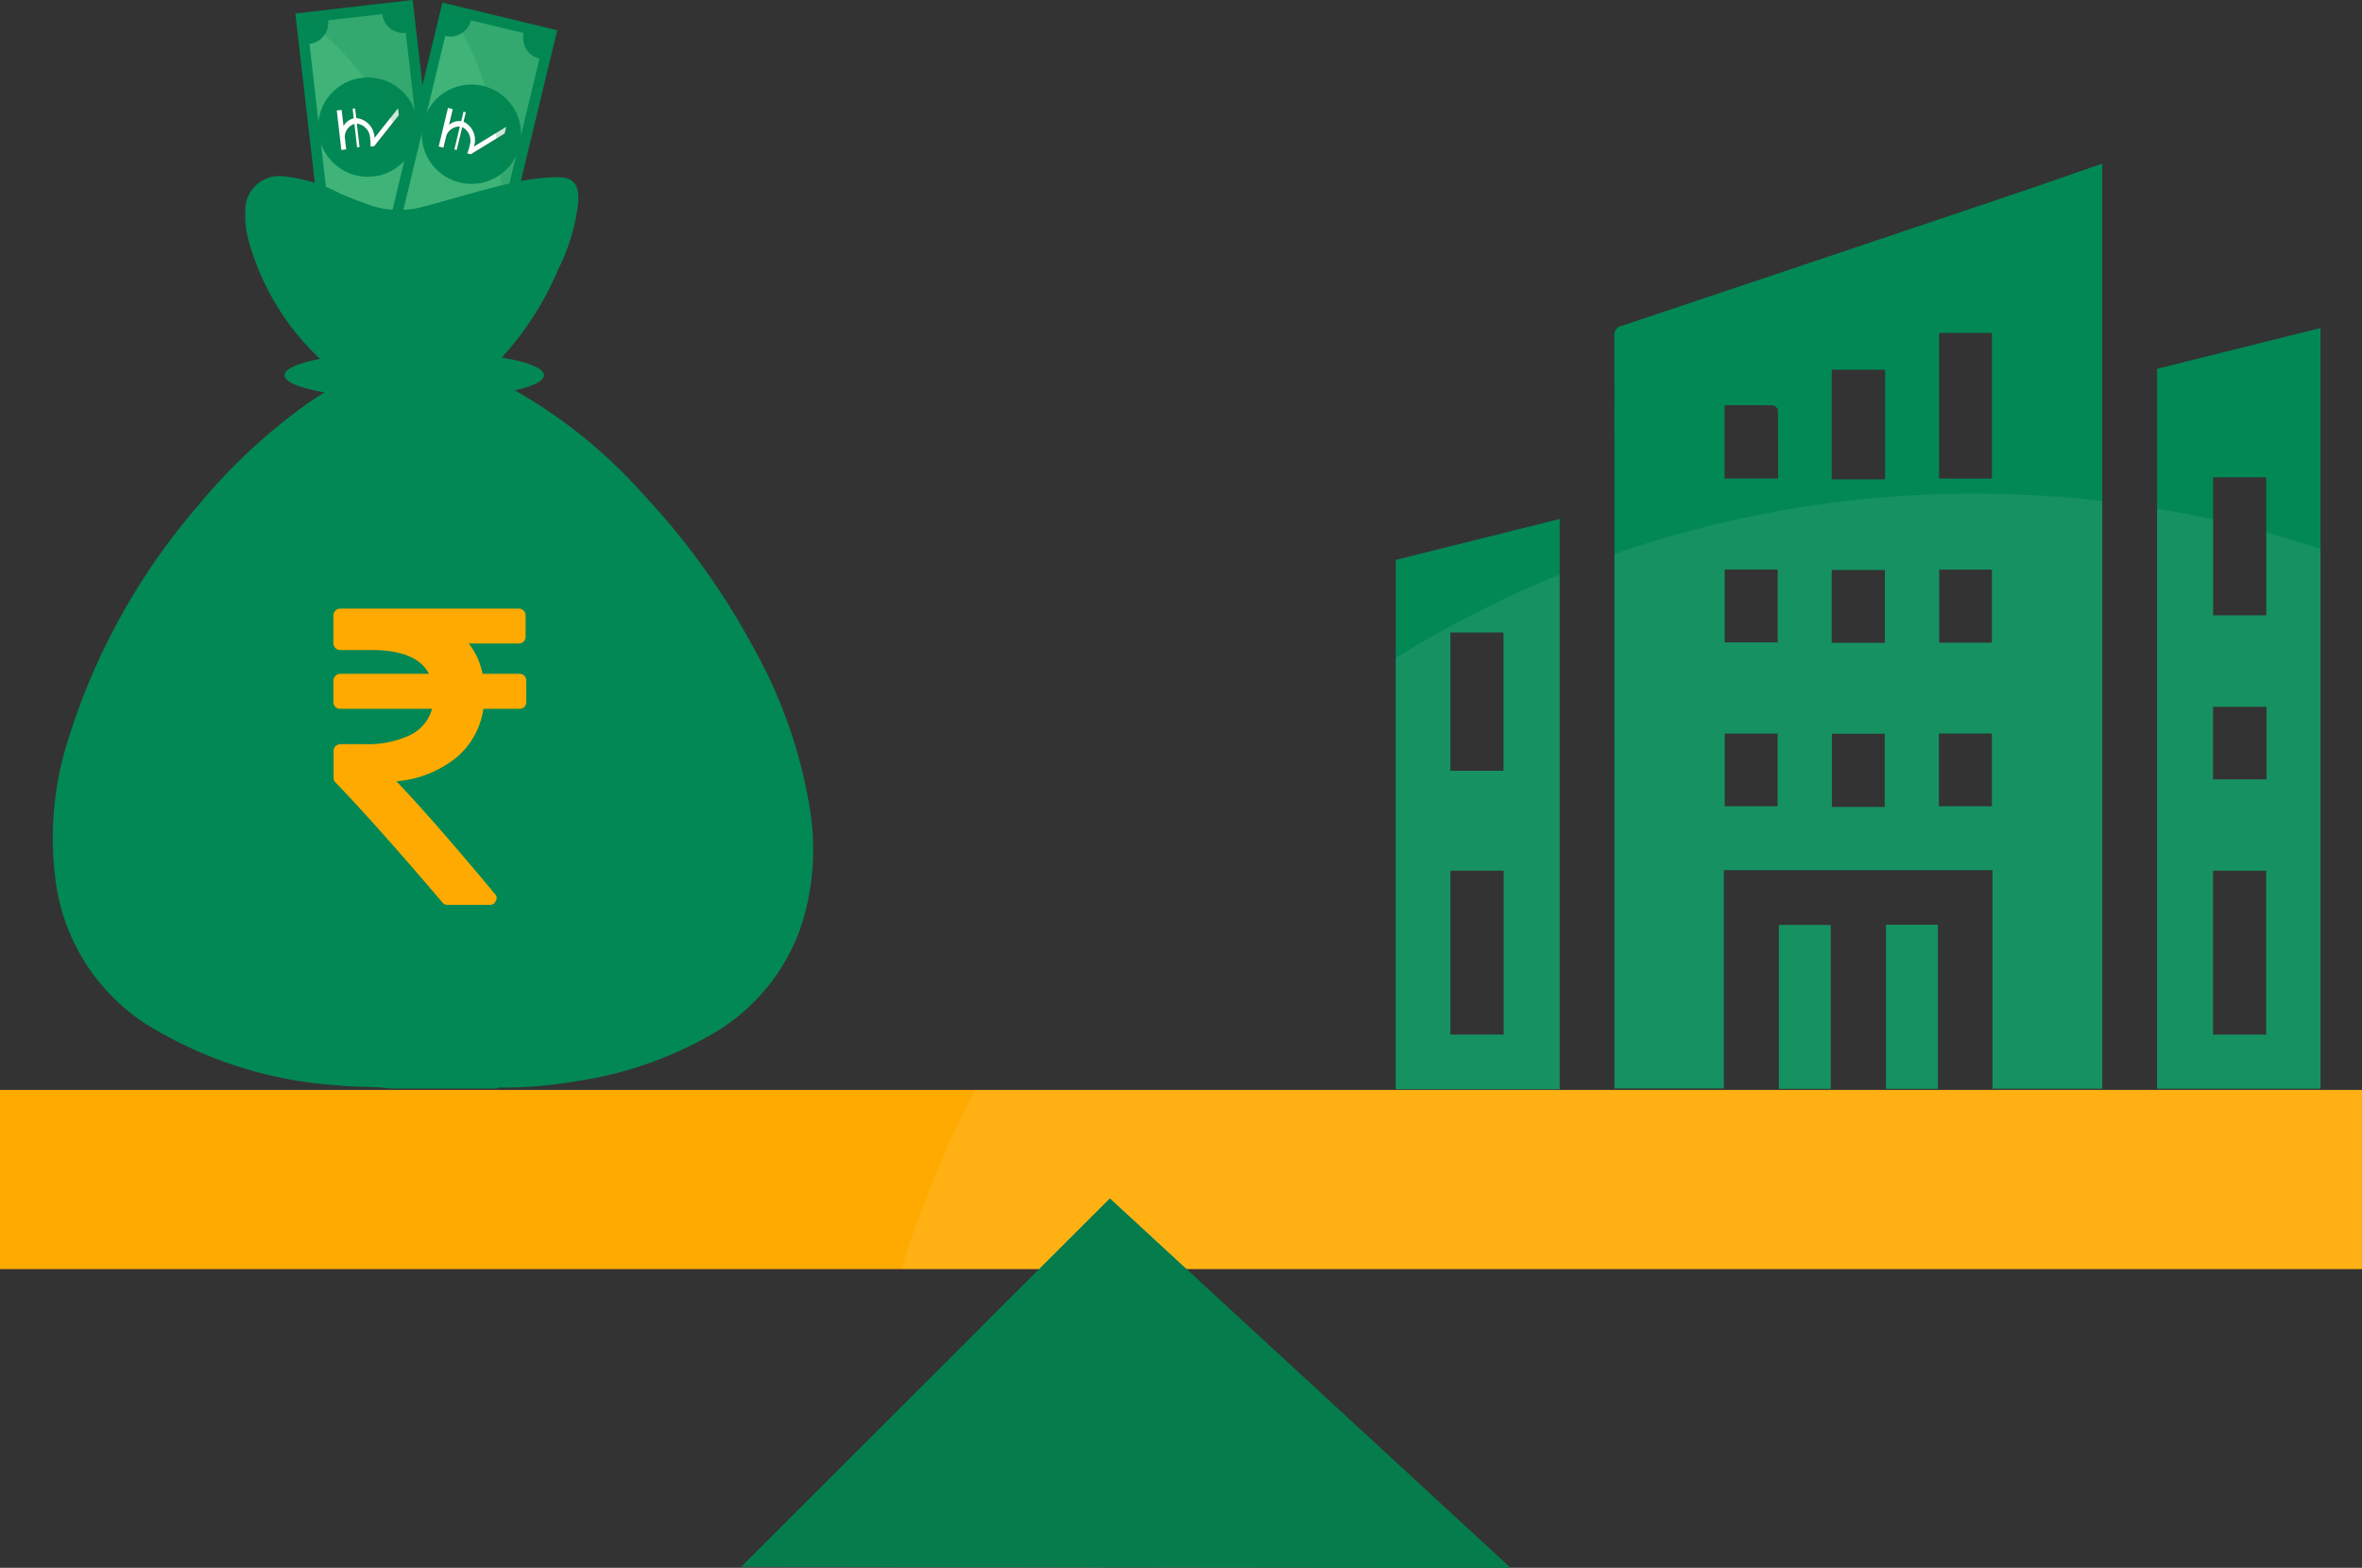 <svg xmlns="http://www.w3.org/2000/svg" width="95.082" height="63.126" viewBox="0 0 95.082 63.126">
  <rect x="0" y="0" width="95.082" height="63.126" fill="#333333" stroke="none"/>
  <g id="Group_20207" data-name="Group 20207" transform="translate(-1450.778 -588.702)">
    <g id="Group_20209" data-name="Group 20209" transform="translate(1442.479 588.702)">
      <rect id="Rectangle_20845" data-name="Rectangle 20845" width="95.081" height="7.213" transform="translate(8.299 43.886)" fill="#fa0"/>
      <path id="Path_16711" data-name="Path 16711" d="M1622.618,831.519l14.845-14.828,16.121,14.865Z" transform="translate(-1584.486 -768.431)" fill="#047c4c"/>
      <g id="Group_20207-2" data-name="Group 20207" transform="translate(64.483 6.614)">
        <path id="Path_16712" data-name="Path 16712" d="M1822.412,619.946h.073v37.223h-4.42v-8.8h-10.813v8.789h-4.4v-.284q0-15-.006-30a.38.38,0,0,1,.317-.429q7.847-2.628,15.688-5.271C1820.038,620.772,1821.224,620.356,1822.412,619.946Zm-4.369,12.657v-5.866h-2.129V632.6Zm-4.3.03v-4.412h-2.149v4.412Zm-4.325,3.631h-2.134V639.2h2.134Zm4.317,2.952V636.28h-2.142v2.935Zm4.307-.006v-2.943h-2.122v2.943Zm-4.314,6.614v-2.948H1811.6v2.948Zm-6.448-16.176V632.6h2.156c0-.935,0-1.851-.009-2.767a.274.274,0,0,0-.2-.18C1808.593,629.64,1807.954,629.646,1807.281,629.646Zm2.135,16.148v-2.927h-2.13v2.927Zm6.493,0h2.133v-2.927h-2.133Z" transform="translate(-1794.042 -619.946)" fill="#028855"/>
        <path id="Path_16713" data-name="Path 16713" d="M1761.275,689.062l6.6-1.649v22.963h-6.6Zm4.345,19.112v-6.6h-2.143v6.6Zm-2.144-10.622h2.138v-5.568h-2.138Z" transform="translate(-1761.275 -673.131)" fill="#028855"/>
        <path id="Path_16714" data-name="Path 16714" d="M1906.068,652.74l6.577-1.642v30.628h-6.577Zm4.391,26.808v-6.6h-2.139v6.6Zm-2.137-22.442v5.562h2.141v-5.562Zm2.149,9.242h-2.151v2.924h2.151Z" transform="translate(-1875.418 -644.504)" fill="#028855"/>
        <path id="Path_16715" data-name="Path 16715" d="M1836.232,771.242h-2.087v-6.6h2.087Z" transform="translate(-1818.72 -734.013)" fill="#028855"/>
        <path id="Path_16716" data-name="Path 16716" d="M1856.606,771.2h-2.089V764.59h2.089Z" transform="translate(-1834.779 -733.971)" fill="#028855"/>
      </g>
      <g id="Group_20208" data-name="Group 20208" transform="translate(10.414)">
        <g id="Group_20033" data-name="Group 20033" transform="translate(9.774)">
          <g id="Group_20034" data-name="Group 20034" transform="translate(0 0)">
            <rect id="Rectangle_18622" data-name="Rectangle 18622" width="4.753" height="9.758" transform="translate(0 0.543) rotate(-6.559)" fill="#028855"/>
            <path id="Path_16575" data-name="Path 16575" d="M1524.571,591.392l-2.178.25a.855.855,0,0,1-.751.947l.822,7.149a.855.855,0,0,1,.947.752l2.178-.25a.855.855,0,0,1,.752-.947h0l-.822-7.149a.855.855,0,0,1-.947-.751Z" transform="translate(-1521.073 -590.823)" fill="#40b378"/>
            <circle id="Ellipse_441" data-name="Ellipse 441" cx="2.001" cy="2.001" r="2.001" transform="translate(0.917 3.117)" fill="#028855"/>
            <g id="Group_20033-2" data-name="Group 20033-2" transform="translate(1.669 4.358)">
              <path id="Path_16576" data-name="Path 16576" d="M1527.057,609.442l.183,1.589.195-.022-.057-.5a.566.566,0,0,1,.387-.526l.108.942.1-.011-.108-.943a.612.612,0,0,1,.534.592,1.649,1.649,0,0,1,.014.334l.149-.017a.005.005,0,0,1,0,0l.992-1.25-.033-.275-.947,1.192v0a.818.818,0,0,0-.736-.8l-.045-.388-.1.011.045.388a.636.636,0,0,0-.412.311l-.075-.648Z" transform="translate(-1527.01 -609.339)" fill="#3c5f42" opacity="0.3" style="mix-blend-mode: normal;isolation: isolate"/>
              <path id="Path_16577" data-name="Path 16577" d="M1526.837,609.38l.183,1.589.195-.022-.057-.5a.566.566,0,0,1,.387-.526l.108.942.1-.011-.109-.942a.611.611,0,0,1,.534.591,1.624,1.624,0,0,1,.015.334l.149-.017a0,0,0,0,1,0,0l.992-1.25-.033-.275-.946,1.192v0a.818.818,0,0,0-.736-.8l-.045-.388-.1.011.045.388a.636.636,0,0,0-.411.311l-.075-.648Z" transform="translate(-1526.837 -609.29)" fill="#fff"/>
            </g>
          </g>
          <path id="Path_16578" data-name="Path 16578" d="M1524.79,598.4l-1.115-9.694-4.722.543C1521.718,590.959,1523.553,594.191,1524.79,598.4Z" transform="translate(-1518.953 -588.702)" fill="#02864d" opacity="0.2" style="mix-blend-mode: normal;isolation: isolate"/>
        </g>
        <g id="Group_20033-2-2" data-name="Group 20033" transform="translate(13.41 0.104)">
          <g id="Group_20034-2" data-name="Group 20034">
            <rect id="Rectangle_18622-2" data-name="Rectangle 18622" width="9.758" height="4.753" transform="matrix(0.234, -0.972, 0.972, 0.234, 0, 9.487)" fill="#028855"/>
            <path id="Path_16575-2" data-name="Path 16575" d="M1544.347,593.077l-2.131-.513a.855.855,0,0,1-1.031.631l-1.684,7a.855.855,0,0,1,.631,1.031l2.131.513a.855.855,0,0,1,1.031-.631h0l1.684-7a.855.855,0,0,1-.632-1.031Z" transform="translate(-1538.787 -591.85)" fill="#40b378"/>
            <circle id="Ellipse_441-2" data-name="Ellipse 441" cx="2.001" cy="2.001" r="2.001" transform="translate(1.451 3.299)" fill="#028855"/>
            <g id="Group_20033-2-3" data-name="Group 20033-2" transform="translate(2.135 4.241)">
              <path id="Path_16576-2" data-name="Path 16576" d="M1546.775,609.361l-.374,1.555.191.046.118-.49a.566.566,0,0,1,.544-.361l-.222.922.094.022.222-.922a.611.611,0,0,1,.3.739,1.607,1.607,0,0,1-.1.318l.146.035a0,0,0,0,1,0,0l1.361-.833.064-.269-1.3.795v0a.818.818,0,0,0-.418-1l.091-.38-.094-.022-.091.38a.636.636,0,0,0-.493.151l.153-.634Z" transform="translate(-1546.362 -609.332)" fill="#3c5f42" opacity="0.3" style="mix-blend-mode: normal;isolation: isolate"/>
              <path id="Path_16577-2" data-name="Path 16577" d="M1546.59,609.226l-.374,1.555.191.046.118-.49a.566.566,0,0,1,.544-.361l-.222.922.094.022.222-.922a.612.612,0,0,1,.3.739,1.639,1.639,0,0,1-.1.318l.146.035a.005.005,0,0,1,0,0l1.361-.833.064-.27-1.3.795v0a.818.818,0,0,0-.418-1l.091-.38-.093-.022-.091.38a.635.635,0,0,0-.493.151l.153-.634Z" transform="translate(-1546.216 -609.226)" fill="#fff"/>
            </g>
          </g>
          <path id="Path_16578-2" data-name="Path 16578" d="M1549.255,599.792l2.283-9.487-4.621-1.112C1548.925,591.753,1549.538,595.418,1549.255,599.792Z" transform="translate(-1544.633 -589.193)" fill="#02864d" opacity="0.2" style="mix-blend-mode: normal;isolation: isolate"/>
        </g>
        <path id="Path_16717" data-name="Path 16717" d="M1502.878,652.506a8.052,8.052,0,0,1-3.5,4.21,15.492,15.492,0,0,1-5.691,1.947,17.006,17.006,0,0,1-2.884.231.175.175,0,0,0-.132.037h-4.3c-.671-.092-1.352-.047-2.025-.121a16.719,16.719,0,0,1-7.834-2.494,8.136,8.136,0,0,1-3.624-5.881,13.074,13.074,0,0,1,.5-5.487,26.437,26.437,0,0,1,5.3-9.543,23.051,23.051,0,0,1,4.337-4.041,13.412,13.412,0,0,1,1.184-.74c.359-.2.353-.216.04-.469a10.315,10.315,0,0,1-3.576-5.361,3.96,3.96,0,0,1-.134-1.206,1.372,1.372,0,0,1,1.443-1.395,6.2,6.2,0,0,1,2.381.706c.374.159.751.308,1.134.442a3.594,3.594,0,0,0,2.146.1c1.169-.3,2.318-.668,3.493-.942a9.1,9.1,0,0,1,1.91-.261c.644-.01.962.215.893,1.045a7.969,7.969,0,0,1-.8,2.663,12.517,12.517,0,0,1-2.839,4.137.151.151,0,0,0-.069.126,20.3,20.3,0,0,1,6.321,4.789,29.264,29.264,0,0,1,4.459,6.208,19.667,19.667,0,0,1,2.237,6.353A10.025,10.025,0,0,1,1502.878,652.506Z" transform="translate(-1472.781 -615.103)" fill="#028855"/>
        <path id="Path_16718" data-name="Path 16718" d="M1533.879,707.168a.286.286,0,0,0-.2-.075H1532.2a2.9,2.9,0,0,0-.555-1.221h2.013a.272.272,0,0,0,.276-.269v-.865a.272.272,0,0,0-.274-.27h-7.187a.274.274,0,0,0-.277.27h0v1.127a.274.274,0,0,0,.277.27h1.253q1.823,0,2.317.958h-3.569a.275.275,0,0,0-.277.272v.863a.267.267,0,0,0,.078.2.26.26,0,0,0,.2.075h3.691a1.662,1.662,0,0,1-.886,1.059,3.986,3.986,0,0,1-1.837.363h-.965a.285.285,0,0,0-.194.082.248.248,0,0,0-.08.19v1.085a.24.24,0,0,0,.077.185q1.661,1.725,4.3,4.829a.255.255,0,0,0,.216.1h1.685a.246.246,0,0,0,.249-.152.229.229,0,0,0-.033-.288q-2.523-3.028-3.965-4.536a4.434,4.434,0,0,0,2.392-.937,3.14,3.14,0,0,0,1.108-1.982h1.45a.278.278,0,0,0,.2-.075.246.246,0,0,0,.078-.194v-.862A.274.274,0,0,0,1533.879,707.168Z" transform="translate(-1514.89 -679.962)" fill="#fa0"/>
        <ellipse id="Ellipse_501" data-name="Ellipse 501" cx="5.223" cy="0.962" rx="5.223" ry="0.962" transform="translate(9.339 14.146)" fill="#028855"/>
      </g>
      <g id="Group_20210" data-name="Group 20210" transform="translate(46.483 19.876)">
        <path id="Path_16719" data-name="Path 16719" d="M1730.1,796.02v7.214h-58.79a44,44,0,0,1,2.951-7.214Z" transform="translate(-1673.203 -772.011)" fill="rgba(255,255,255,0.08)"/>
        <path id="Path_16720" data-name="Path 16720" d="M1684.684,831.554l-22.614-.025a44.333,44.333,0,0,1,1.3-9.651l2.352-2.35,2.843-2.839,3.078,2.839Z" transform="translate(-1662.07 -788.306)" fill="#047c4c"/>
        <g id="Group_20210-2" data-name="Group 20210" transform="translate(18.001)">
          <path id="Path_16721" data-name="Path 16721" d="M1817.375,682.6a44.285,44.285,0,0,0-14.515,2.43q.006,10.618,0,21.234v.284h4.405v-8.789h10.813v8.8h4.42V682.894A44.514,44.514,0,0,0,1817.375,682.6Zm-7.944,12.584h-2.13v-2.925h2.13Zm0-6.594H1807.3v-2.936h2.134Zm4.31,6.624h-2.125v-2.949h2.125Zm.008-6.609h-2.142v-2.934h2.142Zm4.306,6.575h-2.134v-2.925h2.134Zm0-6.581h-2.121v-2.942h2.121Z" transform="translate(-1794.058 -682.6)" fill="rgba(255,255,255,0.08)"/>
          <path id="Path_16722" data-name="Path 16722" d="M1761.28,701.359v17.362h6.6V698A44.174,44.174,0,0,0,1761.28,701.359Zm2.2-1.031h2.14V705.9h-2.14Zm2.144,16.192h-2.142v-6.6h2.142Z" transform="translate(-1761.28 -694.74)" fill="rgba(255,255,255,0.08)"/>
          <path id="Path_16723" data-name="Path 16723" d="M1910.464,686.423v3.334h-2.142v-3.863q-1.118-.248-2.252-.434v23.355h6.577V687.081Q1911.567,686.723,1910.464,686.423Zm0,20.213h-2.14v-6.6h2.14Zm.013-10.277h-2.151v-2.923h2.151Z" transform="translate(-1875.421 -684.855)" fill="rgba(255,255,255,0.08)"/>
          <path id="Path_16724" data-name="Path 16724" d="M1836.232,771.242h-2.087v-6.6h2.087Z" transform="translate(-1818.721 -747.276)" fill="rgba(255,255,255,0.08)"/>
          <path id="Path_16725" data-name="Path 16725" d="M1856.606,771.2h-2.089V764.59h2.089Z" transform="translate(-1834.78 -747.234)" fill="rgba(255,255,255,0.08)"/>
        </g>
      </g>
    </g>
  </g>
</svg>
